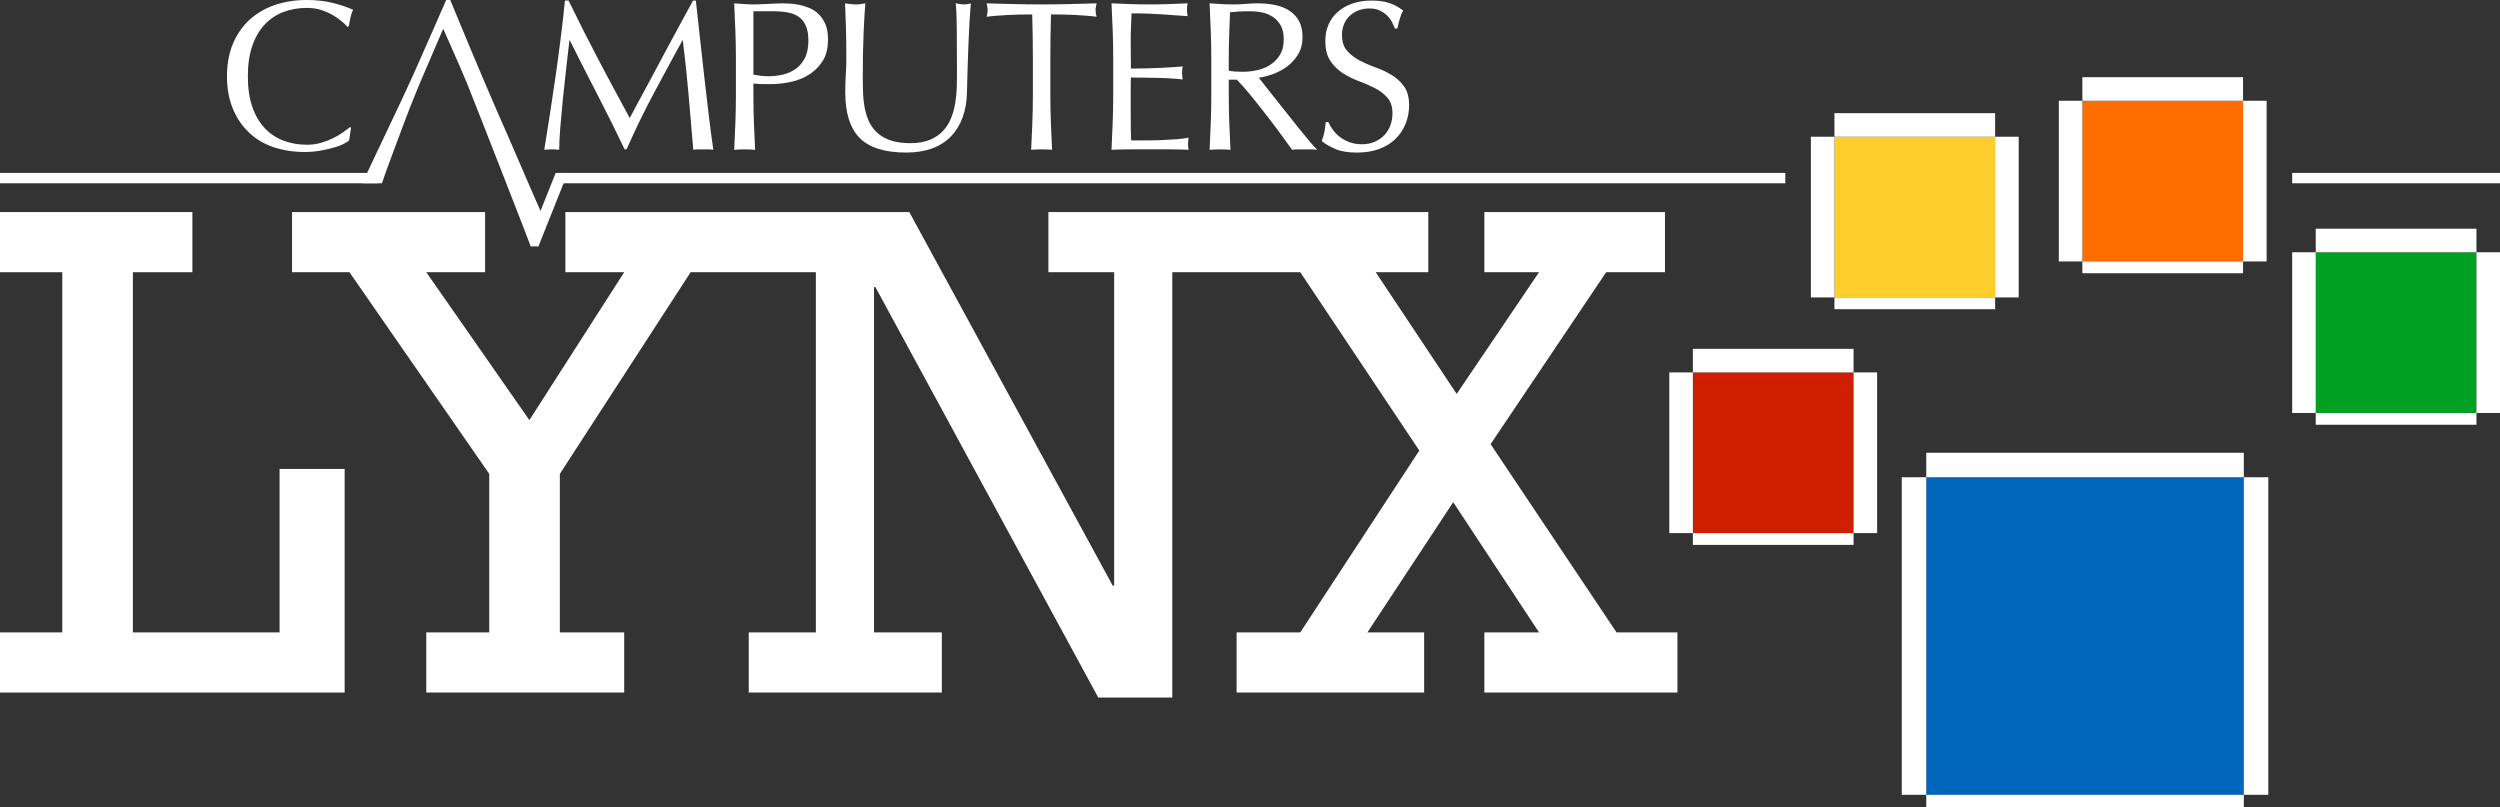 <?xml version="1.0" encoding="utf-8"?>
<!-- Generator: Adobe Illustrator 25.2.3, SVG Export Plug-In . SVG Version: 6.00 Build 0)  -->
<svg version="1.1" id="Layer_1" xmlns="http://www.w3.org/2000/svg" xmlns:xlink="http://www.w3.org/1999/xlink" x="0px" y="0px"
	 viewBox="0 0 3839 1239.3" style="enable-background:new 0 0 3839 1239.3;" xml:space="preserve">
<rect x="0" y="0" width="3839" height="1239.3" fill="#333333" stroke="none"/>
<style type="text/css">
	.st0{fill:#CF1E00;}
	.st1{fill:#FFCD2C;}
	.st2{fill:#FF6D00;}
	.st3{fill:#00A022;}
	.st4{fill:#0066BB;}
	.st5{fill:#FFFFFF;}
</style>
<g>
	<g>
		<g>
			<polygon class="st5" points="429.32,971.11 204.04,971.11 204.04,418 295.43,418 295.43,325.63 0,325.63 0,418 95.63,418 
				95.63,971.11 0,971.11 0,1063.47 529.22,1063.47 529.22,720.09 429.32,720.09 			"/>
		</g>
		<g>
			<polygon class="st5" points="2482.35,971.11 2288.96,682.06 2466.43,418 2556.74,418 2556.74,325.63 2279.39,325.63 2279.39,418 
				2363.35,418 2236.88,604.9 2112.53,418 2193.3,418 2193.3,325.63 1906.42,325.63 1903.19,325.63 1609.92,325.63 1609.92,418 
				1710.89,418 1710.89,899.39 1708.76,899.39 1396.31,325.63 1156.19,325.63 1149.77,325.63 868.19,325.63 868.19,418 958.52,418 
				812.93,645.11 654.58,418 744.92,418 744.92,325.63 448.43,325.63 448.43,418 536.63,418 751.29,727.7 751.29,971.11 
				654.58,971.11 654.58,1063.47 958.52,1063.47 958.52,971.11 859.7,971.11 859.7,727.7 1060.55,418 1149.77,418 1156.19,418 
				1252.85,418 1252.85,971.11 1149.77,971.11 1149.77,1063.47 1446.27,1063.47 1446.27,971.11 1342.13,971.11 1342.13,440.82 
				1344.24,440.82 1686.44,1071.08 1800.15,1071.08 1800.15,418 1903.19,418 1906.42,418 1996.69,418 2179.49,691.84 
				1996.69,971.11 1898.93,971.11 1898.93,1063.47 2186.92,1063.47 2186.92,971.11 2099.78,971.11 2231.56,771.16 2363.35,971.11 
				2279.39,971.11 2279.39,1063.47 2575.87,1063.47 2575.87,971.11 			"/>
		</g>
	</g>
	<g>
		<rect x="2599.58" y="571.88" class="st0" width="246.76" height="246.76"/>
		<rect x="2599.58" y="535.69" class="st5" width="246.76" height="36.18"/>
		<rect x="2599.58" y="818.63" class="st5" width="246.76" height="18.09"/>
		
			<rect x="2458.11" y="677.16" transform="matrix(-1.836970e-16 1 -1 -1.836970e-16 3276.739 -1886.23)" class="st5" width="246.76" height="36.18"/>
		
			<rect x="2741.05" y="677.16" transform="matrix(-1.836970e-16 1 -1 -1.836970e-16 3559.68 -2169.171)" class="st5" width="246.76" height="36.18"/>
	</g>
	<g>
		<rect x="2816.96" y="209.96" class="st1" width="246.76" height="246.76"/>
		<rect x="2816.96" y="173.78" class="st5" width="246.76" height="36.18"/>
		<rect x="2816.96" y="456.72" class="st5" width="246.76" height="18.09"/>
		
			<rect x="2675.49" y="315.25" transform="matrix(-1.836970e-16 1 -1 -1.836970e-16 3132.209 -2465.525)" class="st5" width="246.76" height="36.18"/>
		
			<rect x="2958.43" y="315.25" transform="matrix(-1.836970e-16 1 -1 -1.836970e-16 3415.15 -2748.466)" class="st5" width="246.76" height="36.18"/>
	</g>
	<g>
		<rect x="3197.67" y="154.74" class="st2" width="246.76" height="246.76"/>
		<rect x="3197.67" y="118.55" class="st5" width="246.76" height="36.18"/>
		<rect x="3197.67" y="401.49" class="st5" width="246.76" height="18.09"/>
		
			<rect x="3056.2" y="260.02" transform="matrix(-1.836970e-16 1 -1 -1.836970e-16 3457.696 -2901.465)" class="st5" width="246.76" height="36.18"/>
		
			<rect x="3339.14" y="260.02" transform="matrix(-1.836970e-16 1 -1 -1.836970e-16 3740.637 -3184.406)" class="st5" width="246.76" height="36.18"/>
	</g>
	<g>
		<rect x="3556.06" y="387.39" class="st3" width="246.76" height="246.76"/>
		<rect x="3556.06" y="351.21" class="st5" width="246.76" height="36.18"/>
		<rect x="3556.06" y="634.15" class="st5" width="246.76" height="18.09"/>
		
			<rect x="3414.59" y="492.68" transform="matrix(-1.836970e-16 1 -1 -1.836970e-16 4048.741 -3027.195)" class="st5" width="246.76" height="36.18"/>
		
			<rect x="3697.53" y="492.68" transform="matrix(-1.836970e-16 1 -1 -1.836970e-16 4331.682 -3310.135)" class="st5" width="246.76" height="36.18"/>
	</g>
	<g>
		<rect x="2957.96" y="732.86" class="st4" width="487.64" height="487.64"/>
		<rect x="2957.96" y="695.25" class="st5" width="487.64" height="37.6"/>
		
			<rect x="2695.34" y="957.88" transform="matrix(-1.836970e-16 1 -1 -1.836970e-16 3915.839 -1962.486)" class="st5" width="487.64" height="37.6"/>
		
			<rect x="3220.58" y="957.88" transform="matrix(-1.836970e-16 1 -1 -1.836970e-16 4441.083 -2487.729)" class="st5" width="487.64" height="37.6"/>
		<rect x="2957.96" y="1220.5" class="st5" width="487.64" height="18.8"/>
	</g>
	<g>
		<path class="st5" d="M918.76,91.23c15.39,29.25,31.48,59.25,48.28,90.02c2.18-4.14,5.35-10.09,9.49-17.84
			c4.14-7.74,8.95-16.64,14.4-26.68c5.45-10.04,11.29-20.89,17.51-32.57c6.22-11.67,12.55-23.51,18.99-35.52
			c6.43-12,12.82-23.78,19.15-35.35c6.33-11.56,12.22-22.37,17.68-32.41h4.26c2.4,20.95,4.63,41.2,6.71,60.72
			c2.07,19.53,4.2,38.74,6.38,57.61c2.18,18.88,4.36,37.54,6.55,55.98c2.18,18.44,4.58,36.72,7.2,54.83
			c-2.62-0.44-5.19-0.65-7.69-0.65c-2.51,0-5.07,0-7.69,0c-2.62,0-5.19,0-7.69,0c-2.51,0-5.07,0.21-7.69,0.65
			c-2.4-29.02-4.8-57.17-7.2-84.46c-2.4-27.28-5.35-55.1-8.84-83.47h-0.66c-15.06,27.5-29.84,54.83-44.36,82
			c-14.52,27.17-28.32,55.6-41.41,85.27h-2.95c-13.09-27.5-26.79-55.05-41.08-82.66c-14.3-27.6-28.64-55.81-43.05-84.62h-0.65
			c-1.53,13.53-3.22,28.21-5.07,44.03c-1.86,15.82-3.55,31.43-5.07,46.81c-1.53,15.39-2.84,29.9-3.93,43.54
			c-1.09,13.64-1.64,24.83-1.64,33.55c-3.49-0.44-7.31-0.65-11.46-0.65c-4.15,0-7.97,0.21-11.46,0.65
			c2.83-17.68,5.78-36.34,8.84-55.98c3.05-19.64,6-39.39,8.84-59.25c2.83-19.86,5.45-39.45,7.86-58.76
			c2.4-19.31,4.47-37.7,6.22-55.16h5.56C888.16,31.87,903.38,61.99,918.76,91.23z"/>
		<path class="st5" d="M1130.07,89.92c0-14.4-0.28-28.53-0.82-42.39c-0.55-13.86-1.15-27.99-1.8-42.39
			c5.24,0.44,10.53,0.82,15.88,1.15c5.35,0.33,10.64,0.49,15.88,0.49c2.62,0,5.78-0.11,9.49-0.33c3.71-0.21,7.47-0.38,11.29-0.49
			c3.82-0.11,7.47-0.27,10.97-0.49c3.49-0.21,6.43-0.33,8.84-0.33c3.27,0,7.31,0.11,12.11,0.33c4.8,0.22,9.87,0.87,15.22,1.96
			c5.34,1.09,10.64,2.73,15.88,4.91c5.24,2.18,9.98,5.35,14.24,9.49c4.26,4.15,7.69,9.33,10.31,15.55
			c2.62,6.22,3.93,13.91,3.93,23.08c0,14.4-3.11,26.08-9.33,35.03c-6.22,8.95-13.86,15.93-22.91,20.95
			c-9.06,5.02-18.66,8.4-28.81,10.15c-10.15,1.75-19.15,2.62-27.01,2.62c-5.02,0-9.61-0.05-13.75-0.16
			c-4.15-0.11-8.4-0.38-12.77-0.82v18c0,14.4,0.27,28.59,0.82,42.56c0.54,13.97,1.15,27.72,1.8,41.25
			c-5.02-0.44-10.37-0.65-16.04-0.65c-5.68,0-11.02,0.21-16.04,0.65c0.65-13.53,1.25-27.28,1.8-41.25
			c0.54-13.96,0.82-28.15,0.82-42.56V89.92z M1156.91,114.47c7.42,1.75,15.17,2.62,23.24,2.62c6.76,0,13.75-0.76,20.95-2.29
			c7.2-1.52,13.8-4.31,19.8-8.35c6-4.04,10.91-9.6,14.73-16.69c3.82-7.09,5.73-16.2,5.73-27.33c0-9.38-1.31-17.02-3.93-22.91
			c-2.62-5.89-6.28-10.47-10.97-13.75c-4.7-3.27-10.42-5.51-17.19-6.71c-6.77-1.2-14.4-1.8-22.91-1.8h-29.46V114.47z"/>
		<path class="st5" d="M1469.53,111.52c0-30.99-0.11-54.88-0.33-71.69c-0.22-16.8-0.77-28.37-1.64-34.7
			c2.4,0.44,4.69,0.82,6.87,1.15c2.18,0.33,4.36,0.49,6.55,0.49c2.83,0,6.11-0.54,9.82-1.64c-0.65,7.64-1.31,16.75-1.96,27.33
			c-0.65,10.59-1.2,21.93-1.64,34.04c-0.44,12.11-0.87,24.55-1.31,37.32c-0.44,12.77-0.77,25.15-0.98,37.15
			c-0.22,14.62-2.45,27.72-6.71,39.28c-4.26,11.57-10.31,21.39-18.17,29.46c-7.86,8.08-17.51,14.19-28.97,18.33
			c-11.46,4.14-24.61,6.22-39.45,6.22c-32.73,0-56.52-7.42-71.36-22.26c-14.84-14.84-22.26-38.3-22.26-70.38
			c0-10.26,0.27-19.36,0.82-27.33c0.54-7.96,0.82-16.09,0.82-24.39c0-18.33-0.22-34.59-0.65-48.78
			c-0.44-14.18-0.87-26.19-1.31-36.01c2.62,0.44,5.45,0.82,8.51,1.15c3.05,0.33,5.89,0.49,8.51,0.49c2.4,0,4.75-0.16,7.04-0.49
			c2.29-0.33,4.63-0.71,7.04-1.15c-0.44,4.8-0.87,11.08-1.31,18.82c-0.44,7.75-0.87,16.53-1.31,26.35
			c-0.44,9.82-0.77,20.41-0.98,31.75c-0.22,11.35-0.33,23.13-0.33,35.35c0,7.42,0.11,15.11,0.33,23.08
			c0.21,7.97,0.98,15.71,2.29,23.24c1.31,7.53,3.44,14.73,6.38,21.61c2.95,6.87,7.14,12.88,12.6,18
			c5.45,5.13,12.33,9.17,20.62,12.11c8.29,2.95,18.55,4.42,30.77,4.42c12,0,22.1-1.74,30.28-5.24c8.18-3.49,14.89-8.07,20.13-13.75
			c5.24-5.67,9.33-12.22,12.28-19.64c2.95-7.42,5.07-15.17,6.38-23.24c1.31-8.07,2.07-16.15,2.29-24.22
			C1469.41,125.71,1469.53,118.29,1469.53,111.52z"/>
		<path class="st5" d="M1585.08,22.16c-5.68,0-11.62,0.06-17.84,0.16c-6.22,0.11-12.44,0.33-18.66,0.65
			c-6.22,0.33-12.22,0.71-18,1.15c-5.78,0.44-10.97,0.98-15.55,1.64c1.09-3.93,1.64-7.42,1.64-10.48c0-2.4-0.55-5.78-1.64-10.15
			c14.4,0.44,28.48,0.82,42.23,1.15c13.75,0.33,27.82,0.49,42.23,0.49s28.48-0.16,42.23-0.49c13.75-0.33,27.82-0.71,42.23-1.15
			c-1.09,4.37-1.64,7.86-1.64,10.47c0,2.84,0.54,6.22,1.64,10.15c-4.58-0.66-9.77-1.2-15.55-1.64c-5.78-0.43-11.78-0.82-18-1.15
			c-6.22-0.33-12.44-0.54-18.66-0.65c-6.22-0.11-12.17-0.16-17.84-0.16c-0.66,22.48-0.98,45.07-0.98,67.76v56.3
			c0,14.4,0.27,28.59,0.82,42.56c0.54,13.97,1.15,27.72,1.8,41.25c-5.02-0.44-10.37-0.65-16.04-0.65c-5.68,0-11.02,0.21-16.04,0.65
			c0.65-13.53,1.25-27.28,1.8-41.25c0.54-13.96,0.82-28.15,0.82-42.56v-56.3C1586.06,67.22,1585.74,44.64,1585.08,22.16z"/>
		<path class="st5" d="M1708.66,47.03c-0.55-13.96-1.15-27.93-1.8-41.9c9.82,0.44,19.58,0.82,29.3,1.15
			c9.71,0.33,19.48,0.49,29.3,0.49s19.53-0.16,29.13-0.49c9.6-0.33,19.31-0.71,29.13-1.15c-0.65,3.27-0.98,6.55-0.98,9.82
			s0.33,6.55,0.98,9.82c-6.99-0.43-13.37-0.87-19.15-1.31c-5.78-0.44-11.9-0.87-18.33-1.31c-6.44-0.43-13.48-0.82-21.11-1.15
			c-7.64-0.33-16.81-0.49-27.5-0.49c-0.22,6.99-0.49,13.64-0.82,19.97c-0.33,6.33-0.49,13.53-0.49,21.61
			c0,8.51,0.05,16.81,0.16,24.88c0.11,8.08,0.16,14.19,0.16,18.33c9.6,0,18.22-0.11,25.86-0.33c7.64-0.21,14.62-0.49,20.95-0.82
			c6.33-0.33,12.16-0.66,17.51-0.98c5.34-0.33,10.42-0.71,15.22-1.15c-0.65,3.27-0.98,6.66-0.98,10.15c0,3.27,0.33,6.55,0.98,9.82
			c-5.68-0.65-12.28-1.2-19.81-1.64c-7.53-0.43-15.06-0.71-22.59-0.82c-7.53-0.11-14.62-0.21-21.28-0.33
			c-6.66-0.11-11.95-0.16-15.88-0.16c0,1.96-0.06,4.09-0.16,6.38c-0.11,2.29-0.16,5.19-0.16,8.67v12.77v19.64
			c0,12.44,0.05,22.7,0.16,30.77c0.11,8.08,0.27,14.19,0.49,18.33c7.2,0,14.84,0,22.91,0c8.29,0,16.42-0.16,24.39-0.49
			c7.96-0.33,15.49-0.76,22.59-1.31c7.09-0.54,13.26-1.36,18.5-2.46c-0.44,1.53-0.71,3.22-0.82,5.07c-0.11,1.86-0.16,3.55-0.16,5.07
			c0,3.49,0.33,6.33,0.98,8.51c-9.82-0.44-19.59-0.65-29.3-0.65c-9.71,0-19.59,0-29.62,0c-10.04,0-19.97,0-29.79,0
			c-9.82,0-19.75,0.21-29.79,0.65c0.65-13.96,1.25-27.88,1.8-41.74c0.54-13.86,0.82-27.99,0.82-42.39v-56.3
			C1709.47,75.19,1709.2,61,1708.66,47.03z"/>
		<path class="st5" d="M1860.05,89.92c0-14.4-0.28-28.53-0.82-42.39c-0.55-13.86-1.15-27.99-1.8-42.39
			c6.33,0.44,12.55,0.82,18.66,1.15c6.11,0.33,12.33,0.49,18.66,0.49c6.33,0,12.55-0.27,18.66-0.82c6.11-0.54,12.33-0.82,18.66-0.82
			c9.17,0,17.89,0.87,26.19,2.62c8.29,1.75,15.55,4.64,21.77,8.67c6.22,4.04,11.13,9.33,14.73,15.88c3.6,6.55,5.4,14.73,5.4,24.55
			c0,10.48-2.35,19.48-7.04,27.01c-4.7,7.53-10.42,13.75-17.19,18.66c-6.77,4.91-14.02,8.73-21.77,11.46
			c-7.75,2.73-14.79,4.53-21.11,5.4c2.62,3.27,6.22,7.86,10.8,13.75c4.58,5.89,9.71,12.39,15.39,19.48
			c5.67,7.09,11.56,14.52,17.68,22.26c6.11,7.75,12,15.17,17.68,22.26c5.67,7.09,11.02,13.59,16.04,19.48
			c5.02,5.89,9.05,10.37,12.11,13.42c-3.27-0.44-6.55-0.65-9.82-0.65c-3.27,0-6.55,0-9.82,0c-3.06,0-6.22,0-9.49,0
			s-6.44,0.21-9.49,0.65c-3.27-4.58-8.24-11.46-14.89-20.62c-6.66-9.17-14.03-18.99-22.1-29.46c-8.08-10.48-16.32-20.89-24.72-31.26
			c-8.4-10.36-16.1-19.15-23.08-26.35h-12.44v23.9c0,14.4,0.27,28.59,0.82,42.56c0.54,13.97,1.15,27.72,1.8,41.25
			c-5.02-0.44-10.37-0.65-16.04-0.65c-5.68,0-11.02,0.21-16.04,0.65c0.65-13.53,1.25-27.28,1.8-41.25
			c0.54-13.96,0.82-28.15,0.82-42.56V89.92z M1886.9,108.58c3.05,0.65,6.38,1.09,9.98,1.31c3.6,0.22,7.58,0.33,11.95,0.33
			c6.76,0,13.8-0.76,21.11-2.29c7.31-1.52,14.02-4.2,20.13-8.02c6.11-3.82,11.18-8.95,15.22-15.39c4.04-6.43,6.06-14.57,6.06-24.39
			c0-8.51-1.59-15.55-4.75-21.11c-3.17-5.56-7.26-9.98-12.28-13.26c-5.02-3.27-10.47-5.51-16.37-6.71c-5.89-1.2-11.68-1.8-17.35-1.8
			c-7.64,0-13.97,0.16-18.99,0.49c-5.02,0.33-9.28,0.71-12.77,1.15c-0.44,12-0.88,23.9-1.31,35.68
			c-0.44,11.78-0.65,23.57-0.65,35.35V108.58z"/>
		<path class="st5" d="M2046.8,199.42c2.95,4.04,6.55,7.69,10.8,10.97c4.26,3.27,9.22,5.95,14.89,8.02c5.67,2.08,12,3.11,18.99,3.11
			c7.2,0,13.69-1.25,19.48-3.76c5.78-2.51,10.69-5.89,14.73-10.15c4.04-4.26,7.15-9.27,9.33-15.06c2.18-5.78,3.27-11.95,3.27-18.5
			c0-10.04-2.57-18-7.69-23.9c-5.13-5.89-11.51-10.8-19.15-14.73c-7.64-3.93-15.88-7.53-24.71-10.8
			c-8.84-3.27-17.08-7.37-24.72-12.28c-7.64-4.91-14.02-11.18-19.15-18.82c-5.13-7.64-7.69-17.89-7.69-30.77
			c0-9.17,1.64-17.51,4.91-25.04c3.27-7.53,8.02-14.02,14.24-19.48c6.22-5.45,13.69-9.71,22.42-12.77
			c8.73-3.05,18.55-4.58,29.46-4.58c10.48,0,19.53,1.26,27.17,3.76c7.64,2.51,14.73,6.38,21.28,11.62
			c-1.96,3.71-3.6,7.64-4.91,11.78c-1.31,4.15-2.62,9.39-3.93,15.71h-3.93c-1.1-3.05-2.57-6.38-4.42-9.98
			c-1.86-3.6-4.37-6.93-7.53-9.98c-3.17-3.05-6.93-5.62-11.29-7.69c-4.37-2.07-9.61-3.11-15.71-3.11c-6.11,0-11.73,0.98-16.86,2.95
			c-5.13,1.96-9.6,4.75-13.42,8.35c-3.82,3.6-6.77,7.91-8.84,12.93c-2.08,5.02-3.11,10.48-3.11,16.37c0,10.26,2.56,18.33,7.69,24.22
			c5.12,5.89,11.51,10.86,19.15,14.89c7.64,4.04,15.88,7.64,24.72,10.8c8.84,3.17,17.07,7.04,24.71,11.62
			c7.64,4.58,14.02,10.47,19.15,17.68c5.12,7.2,7.69,16.81,7.69,28.81c0,10.04-1.8,19.53-5.4,28.48
			c-3.6,8.95-8.84,16.75-15.71,23.41c-6.87,6.66-15.28,11.78-25.21,15.39c-9.93,3.6-21.23,5.4-33.88,5.4c-13.53,0-24.5-1.8-32.9-5.4
			c-8.4-3.6-15.44-7.69-21.11-12.28c1.96-5.02,3.32-9.54,4.09-13.58c0.76-4.04,1.47-9.22,2.13-15.55h3.93
			C2041.51,191.4,2043.86,195.38,2046.8,199.42z"/>
	</g>
	<g>
		<path class="st5" d="M778.93,206.23c-4.47-10.04-9.48-21.44-15.05-34.21c-5.57-12.76-11.51-26.56-17.85-41.41
			c-6.31-14.83-12.65-29.78-18.99-44.85s-12.55-29.95-18.65-44.68C702.29,26.36,696.61,12.66,691.38,0h-6.21
			c-17.04,39.07-33.95,77.48-50.75,115.23c-16.81,37.75-60.49,128.02-78.17,166.21c0.01,0,30.28,0,30.28,0
			c2.84-10.03,27.47-75.04,33.14-90.44c5.67-15.38,12.01-31.58,18.99-48.6c0.01,0,6.24-15.06,6.23-15.06l35.67-83.15
			c0,0,27.76,62.15,36.34,83.15c10.28,25.18,96.57,246,98.1,251.01c3.06-0.43,13.27-52.03,16.33-51.59
			C828.5,321.52,783.41,216.28,778.93,206.23z"/>
	</g>
	<g>
		<path class="st5" d="M526.77,221.46c-4.26,2.08-9.39,3.93-15.39,5.56c-6,1.64-12.72,3.11-20.13,4.42
			c-7.42,1.31-15.17,1.96-23.24,1.96c-17.24,0-33.17-2.46-47.79-7.37c-14.62-4.91-27.23-12.38-37.81-22.42
			c-10.59-10.04-18.88-22.31-24.88-36.83c-6-14.51-9-31.04-9-49.59c0-18.55,3-35.08,9-49.59c6-14.51,14.4-26.79,25.21-36.83
			c10.8-10.04,23.73-17.68,38.79-22.91C436.58,2.62,453.17,0,471.28,0c14.4,0,27.55,1.47,39.45,4.42
			c11.89,2.95,22.42,6.5,31.59,10.64c-1.75,3.06-3.17,7.2-4.26,12.44c-1.09,5.24-1.96,9.61-2.62,13.09l-1.96,0.66
			c-2.18-2.62-5.24-5.56-9.17-8.84c-3.93-3.27-8.51-6.43-13.75-9.49c-5.24-3.05-11.13-5.62-17.68-7.69
			c-6.55-2.07-13.75-3.11-21.6-3.11c-12.88,0-24.83,2.08-35.84,6.22c-11.02,4.15-20.62,10.53-28.81,19.15
			c-8.18,8.62-14.57,19.53-19.15,32.73c-4.58,13.21-6.87,28.86-6.87,46.97c0,18.12,2.29,33.77,6.87,46.97
			c4.58,13.21,10.97,24.12,19.15,32.73c8.18,8.62,17.78,15.01,28.81,19.15c11.02,4.15,22.97,6.22,35.84,6.22
			c7.86,0,15.11-0.98,21.77-2.95c6.65-1.96,12.77-4.31,18.33-7.04c5.56-2.73,10.58-5.67,15.06-8.84c4.47-3.16,8.23-5.94,11.29-8.35
			l1.31,1.31l-2.95,19.31C534.13,217.48,531.02,219.38,526.77,221.46z"/>
	</g>
	<g>
		<rect x="859.72" y="265.54" class="st5" width="1881.79" height="15.9"/>
	</g>
	<g>
		<rect x="3519.88" y="265.54" class="st5" width="319.12" height="15.9"/>
	</g>
	<g>
		<rect x="0" y="265.54" class="st5" width="580.95" height="15.9"/>
	</g>
	<polygon class="st5" points="812.2,368.63 826.82,378.35 871.78,265.54 853.28,265.54 	"/>
	<rect x="815.01" y="366.54" class="st5" width="11.81" height="11.81"/>
</g>
</svg>
